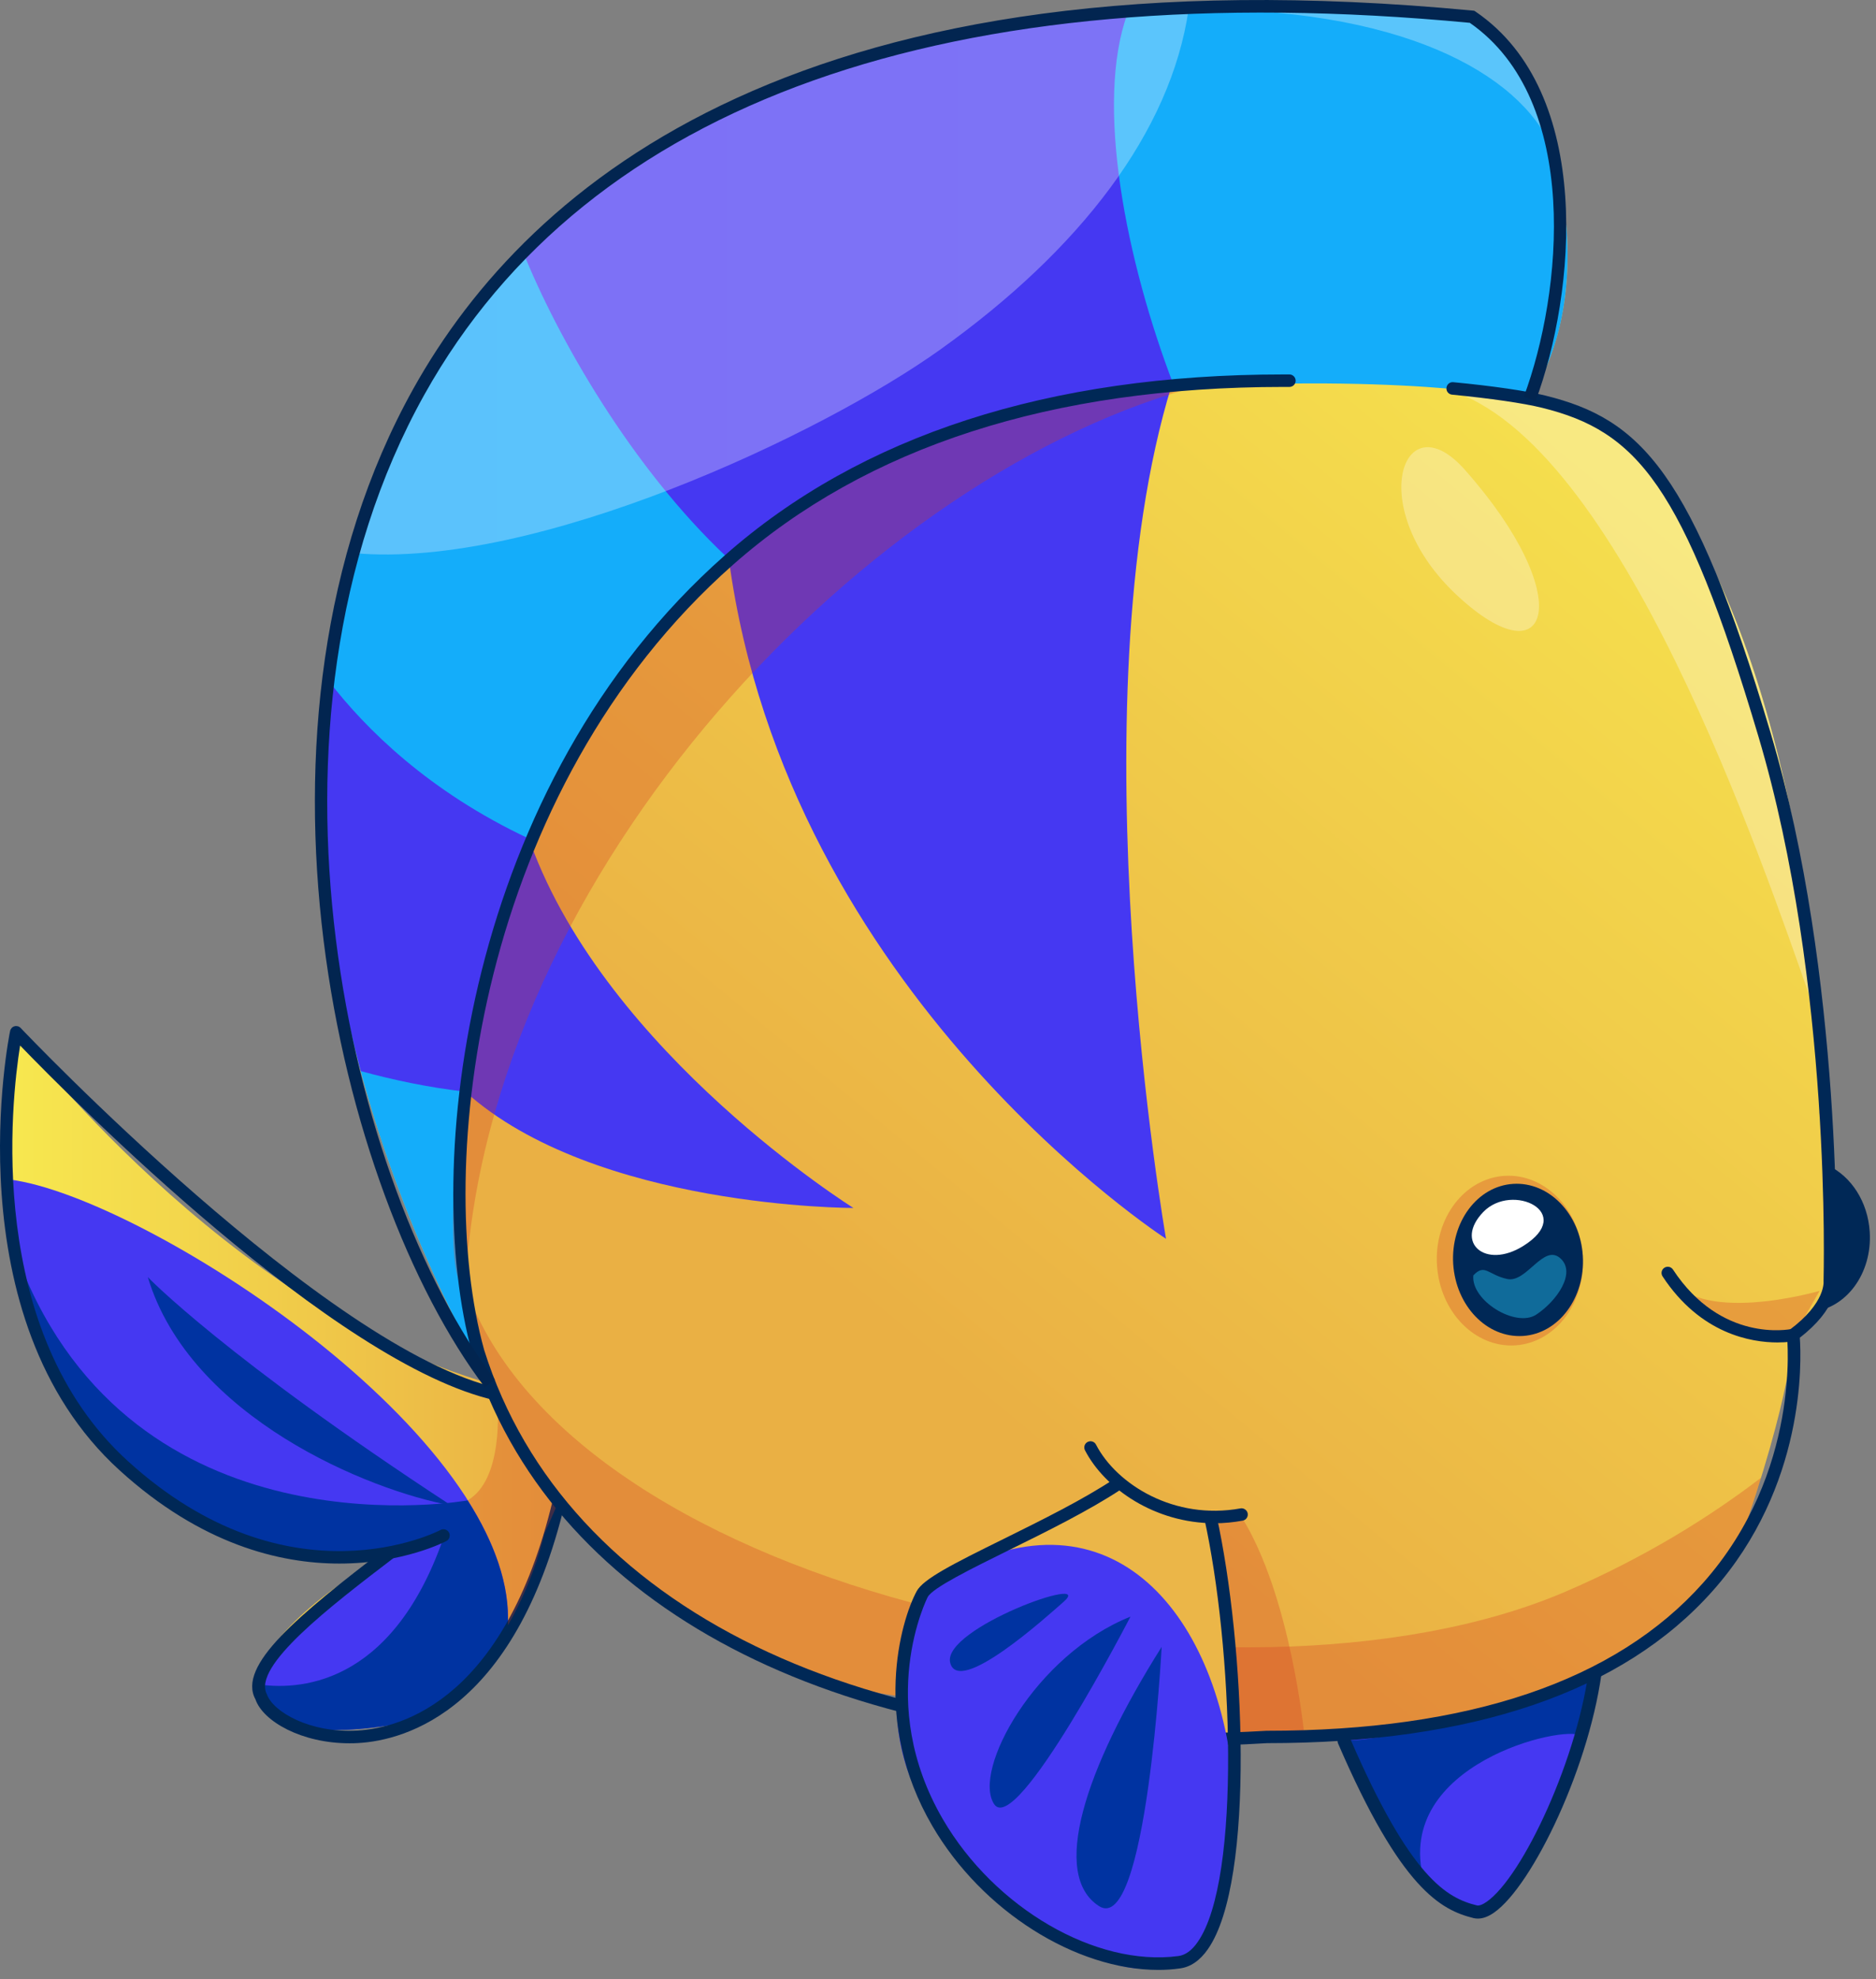 <svg width="73" height="77" viewBox="0 0 73 77" fill="none" xmlns="http://www.w3.org/2000/svg">
<rect x="0" y="0" width="73" height="77" fill="#808080" stroke="none"/>
<path d="M19.055 53.827C8.794 50.921 0.626 40.165 0.626 40.165C0.626 40.165 -2.945 60.4 15.168 60.42C8.463 64.214 7.939 68.315 15.362 67.1C19.934 65.614 21.173 59.691 21.173 59.691L21.737 58.413L19.055 53.827Z" fill="url(#paint0_linear_334_6683)"/>
<path d="M0.402 45.898C0.572 48.507 1.257 51.747 2.914 54.507C5.003 57.83 8.463 60.93 15.172 60.42C14.944 60.546 10.294 64.588 10.246 64.686C10.241 64.695 10.236 64.71 10.231 64.719C9.959 65.283 9.906 65.784 10.076 66.192C10.144 66.182 10.367 66.449 10.659 66.833C11.475 67.333 13.025 67.479 15.367 67.095C17.47 66.41 18.87 64.787 19.764 63.233C20.118 55.862 5.572 46.563 0.402 45.898Z" fill="#4538F2"/>
<path d="M18.199 58.379C18.189 58.379 5.688 60.638 0.99 49.697C1.389 51.324 2.001 52.991 2.909 54.512C4.999 57.835 8.458 60.935 15.168 60.425C15.138 60.444 17.247 59.866 17.247 59.866C15.206 65.686 11.519 65.774 9.979 65.526C9.954 65.769 9.983 65.997 10.071 66.196C10.139 66.187 10.362 66.454 10.654 66.838C11.47 67.338 13.02 67.484 15.362 67.1C17.466 66.415 18.865 64.792 19.759 63.238C19.841 61.673 19.239 60.016 18.199 58.379Z" fill="#0033A1"/>
<path d="M5.752 49.692C7.399 55.163 14.395 58.005 17.553 58.573C8.774 52.835 5.752 49.692 5.752 49.692Z" fill="#0033A1"/>
<path d="M13.205 60.837C10.883 60.837 7.822 60.089 4.659 57.213C-1.881 51.276 0.369 40.223 0.393 40.116C0.412 40.028 0.476 39.955 0.563 39.931C0.65 39.907 0.743 39.931 0.806 39.999C0.923 40.125 12.734 52.544 19.39 54.011C19.521 54.04 19.604 54.172 19.575 54.303C19.545 54.434 19.419 54.516 19.283 54.487C13.04 53.108 2.793 42.764 0.782 40.679C0.442 42.812 -0.598 51.786 4.979 56.853C11.281 62.577 17.082 59.56 17.14 59.531C17.257 59.467 17.408 59.511 17.471 59.628C17.534 59.744 17.49 59.895 17.374 59.958C17.344 59.977 15.697 60.837 13.205 60.837Z" fill="#002856"/>
<path d="M13.594 67.829C11.742 67.829 10.236 66.979 9.94 66.119C9.226 64.807 11.597 62.849 15.027 60.23C15.134 60.148 15.284 60.167 15.367 60.274C15.449 60.381 15.43 60.532 15.323 60.614C12.86 62.495 9.799 64.836 10.387 65.925C10.625 66.605 12.063 67.441 13.909 67.334C15.615 67.236 19.783 66.133 21.605 57.957C21.634 57.825 21.761 57.743 21.897 57.772C22.028 57.801 22.11 57.932 22.081 58.063C20.186 66.561 15.755 67.717 13.938 67.82C13.817 67.829 13.7 67.829 13.594 67.829Z" fill="#002856"/>
<path d="M52.395 67.708C53.347 72.246 56.524 74.612 57.724 74.35C58.929 74.087 61.874 68.228 62.112 64.739C56.719 66.615 52.395 67.708 52.395 67.708Z" fill="#4538F2"/>
<path d="M55.397 73.12C54.226 68.631 60.897 67.086 61.524 67.538C62.112 64.739 62.112 64.739 62.112 64.739C62.112 64.739 55.052 67.795 52.395 67.713C52.914 70.57 55.397 73.12 55.397 73.12Z" fill="#0033A1"/>
<path d="M57.51 74.65C57.452 74.65 57.399 74.645 57.34 74.631C56.072 74.315 54.513 73.504 52.069 67.839C52.01 67.707 52.074 67.562 52.2 67.504C52.331 67.45 52.482 67.508 52.535 67.635C54.887 73.086 56.31 73.849 57.462 74.135C57.549 74.16 57.685 74.111 57.846 73.999C59.25 73.028 61.446 68.344 61.859 64.71C61.873 64.569 62.005 64.472 62.141 64.486C62.281 64.501 62.379 64.627 62.364 64.768C61.927 68.626 59.633 73.377 58.137 74.417C57.914 74.573 57.705 74.65 57.51 74.65Z" fill="#002856"/>
<path d="M59.517 15.517C63.176 9.745 59.104 0.805 57.273 0.65C55.441 0.494 26.396 -3.033 16.538 14.812C6.68 32.658 17.943 51.927 19.055 53.827C20.168 55.731 23.219 64.287 34.889 65.983C46.559 67.678 59.488 70.103 67.626 60.211C69.774 54.128 69.774 51.937 69.774 51.937C69.774 51.937 72.485 51.368 70.804 43.322C71.217 36.025 68.102 16.392 59.517 15.517Z" fill="url(#paint1_linear_334_6683)"/>
<path d="M41.254 15.43C51.539 14.443 57.292 15.118 59.522 15.517C63.181 9.745 59.109 0.805 57.277 0.65C55.446 0.494 26.401 -3.033 16.543 14.812C7.39 31.385 16.446 49.182 18.676 53.161C14.464 35.369 27.548 16.741 41.254 15.43Z" fill="#14ADFA"/>
<path opacity="0.3" d="M60.95 61.916C48.07 67.46 22.247 62.043 18.107 50.062C18.122 51.145 18.346 52.194 18.671 53.161C18.841 53.467 18.977 53.696 19.055 53.832C19.492 54.585 20.24 56.368 21.688 58.36C21.717 58.394 21.742 58.418 21.742 58.418L21.761 58.457C24.001 61.494 27.897 64.972 34.889 65.988C46.559 67.683 59.488 70.108 67.626 60.216C67.985 59.2 68.277 58.302 68.529 57.495C66.513 59.035 64.001 60.6 60.95 61.916Z" fill="#D33B22"/>
<path d="M28.363 21.77C30.652 38.692 45.373 48.2 45.373 48.2C45.373 48.2 41.749 27.449 45.597 14.973C45.597 14.973 34.485 15.867 28.363 21.77Z" fill="#4538F2"/>
<path d="M18.107 42.477C23.16 47.02 33.208 47 33.208 47C33.208 47 23.632 41.015 20.644 32.809C20.644 32.809 18.953 35.986 18.107 42.477Z" fill="#4538F2"/>
<path d="M43.547 57.67C44.985 58.661 47.104 59.026 47.104 59.026C47.104 59.026 50.364 75.37 45.631 76.4C40.904 77.43 32.518 70.195 35.895 62.009C42.886 58.311 43.547 57.67 43.547 57.67Z" fill="#EBB648"/>
<path opacity="0.3" d="M70.76 39.553C70.245 31.264 67.213 17.752 60.61 15.75L56.301 15.153C63.059 17.111 68.588 33.596 70.488 38.96C70.58 39.212 70.668 39.412 70.76 39.553Z" fill="white"/>
<path opacity="0.3" d="M48.313 59.026C50.232 62.101 50.757 67.528 50.757 67.528L48.017 67.635C48.017 67.635 47.648 61.076 47.103 59.021C48.041 58.967 48.313 59.026 48.313 59.026Z" fill="#D33B22"/>
<path d="M45.674 14.997C43.818 10.153 42.594 4.031 43.877 0.514C36.628 1.131 26.269 3.04 20.337 9.759C21.673 13.107 24.578 18.204 28.31 21.702L28.023 22.105C29.986 20.395 32.313 18.85 35.087 17.558C38.649 15.944 42.793 15.211 46.85 14.968C46.311 14.958 45.898 14.968 45.674 14.997Z" fill="#4538F2"/>
<path d="M18.107 42.477L18.218 42.627C18.505 39.552 19.18 36.078 20.585 32.624L20.58 32.629C16.688 30.802 14.23 28.363 12.787 26.492C12.116 32.011 12.86 37.264 14.04 41.675C15.279 42.015 16.644 42.307 18.107 42.477Z" fill="#4538F2"/>
<path opacity="0.3" d="M18.108 50.061C18.924 33.906 33.912 18.257 46.856 14.963C27.616 15.148 19.191 31.958 18.108 41.248C17.024 50.537 18.108 50.061 18.108 50.061Z" fill="#D33B22"/>
<path opacity="0.3" d="M60.391 5.761C60.396 5.727 60.401 5.698 60.406 5.664C59.701 2.695 58.234 0.728 57.267 0.645C56.572 0.587 51.966 0.043 45.98 0.363C54.493 0.237 59.123 2.856 60.391 5.761Z" fill="white"/>
<path opacity="0.3" d="M16.538 14.813C15.309 17.038 14.415 19.287 13.783 21.522C20.814 22.159 31.979 16.902 36.599 13.593C42.016 9.721 45.558 5.139 46.253 0.354C36.429 0.839 22.718 3.628 16.538 14.813Z" fill="url(#paint2_linear_334_6683)"/>
<path opacity="0.3" d="M19.72 63.31C19.638 63.451 19.555 63.587 19.463 63.728C19.55 63.592 19.638 63.451 19.72 63.31Z" fill="#D33B22"/>
<path opacity="0.3" d="M19.293 63.981V63.986C19.312 63.957 19.332 63.923 19.356 63.889C19.337 63.923 19.312 63.952 19.293 63.981Z" fill="#D33B22"/>
<path opacity="0.3" d="M19.439 54.478L19.342 54.312C19.386 54.76 19.59 57.563 18.2 58.374C19.235 60.012 19.837 61.663 19.765 63.233C20.814 61.411 21.178 59.691 21.178 59.691L21.742 58.413C20.746 57.291 19.75 55.172 19.439 54.478Z" fill="#D33B22"/>
<path opacity="0.3" d="M58.965 52.346C60.531 52.245 61.707 50.688 61.591 48.867C61.474 47.046 60.11 45.651 58.544 45.751C56.977 45.851 55.801 47.408 55.917 49.229C56.034 51.05 57.398 52.446 58.965 52.346Z" fill="#D33B22"/>
<path d="M61.591 48.861C61.693 50.494 60.648 51.893 59.259 51.981C57.864 52.068 56.655 50.819 56.548 49.182C56.446 47.55 57.49 46.15 58.88 46.063C60.274 45.975 61.489 47.229 61.591 48.861Z" fill="#002856"/>
<path d="M71.148 45.353C71.308 47.885 71.279 49.59 71.197 49.809C71.051 50.202 70.764 50.654 70.482 51.043C71.848 50.917 72.858 49.542 72.756 47.933C72.683 46.753 72.032 45.776 71.148 45.353Z" fill="#002856"/>
<path d="M59.269 48.482C57.792 49.401 56.587 48.337 57.714 47.161C58.841 45.985 61.343 47.19 59.269 48.482Z" fill="white"/>
<path opacity="0.3" d="M56.99 18.267C54.57 15.546 53.069 19.797 56.708 23.174C60.347 26.556 61.397 23.228 56.99 18.267Z" fill="white"/>
<path opacity="0.45" d="M57.331 49.624C57.234 50.605 58.983 51.674 59.78 51.15C60.577 50.625 61.344 49.527 60.722 48.963C60.066 48.366 59.406 49.925 58.653 49.765C57.895 49.6 57.783 49.148 57.331 49.624Z" fill="#25BDEF"/>
<path opacity="0.3" d="M64.9 49.527C65.916 51.65 70.803 50.227 70.803 50.227L69.783 52.019C69.788 52.019 66.251 52.199 64.9 49.527Z" fill="#D33B22"/>
<path d="M46.049 67.926C31.852 67.926 21.382 62.232 18.379 52.67C16.363 45.416 18.093 30.535 28.208 21.605C33.499 16.936 40.811 14.569 49.936 14.569C50.013 14.569 50.096 14.569 50.174 14.569C50.31 14.569 50.417 14.681 50.417 14.812C50.417 14.948 50.31 15.055 50.174 15.055C50.096 15.055 50.013 15.055 49.936 15.055C40.928 15.055 33.727 17.382 28.529 21.969C18.569 30.763 16.859 45.402 18.841 52.529C21.999 62.577 33.664 68.256 49.285 67.343C57.165 67.343 62.874 65.409 66.27 61.59C70.103 57.281 69.54 52.024 69.535 51.971C69.525 51.883 69.559 51.8 69.632 51.747C71.061 50.688 70.959 49.852 70.959 49.847C70.959 49.687 71.294 38.289 68.422 28.645C65.507 18.845 63.681 16.775 60.007 15.867C59.279 15.687 58.006 15.502 56.504 15.356C56.368 15.342 56.271 15.225 56.286 15.089C56.3 14.953 56.417 14.856 56.553 14.871C58.074 15.016 59.381 15.206 60.129 15.39C63.831 16.304 65.867 18.33 68.894 28.499C71.731 38.036 71.464 49.259 71.449 49.789C71.469 49.978 71.483 50.931 70.035 52.048C70.099 52.937 70.264 57.83 66.644 61.901C63.151 65.832 57.316 67.824 49.304 67.824C48.196 67.892 47.113 67.926 46.049 67.926Z" fill="#002856"/>
<path d="M37.07 61.163C43.503 57.743 47.686 63.15 48.041 70.083C48.395 77.016 44.353 79.64 37.07 71.813C32.78 66.984 36.161 61.741 36.161 61.741L37.07 61.163Z" fill="#4538F2"/>
<path d="M43.989 62.902C40.287 64.379 37.824 68.883 38.683 70.195C39.548 71.507 43.989 62.902 43.989 62.902Z" fill="#0033A1"/>
<path d="M45.203 64.078C42.157 68.912 40.903 72.955 42.759 74.16C44.61 75.365 45.203 64.078 45.203 64.078Z" fill="#0033A1"/>
<path d="M41.389 62.324C42.662 61.207 36.657 63.359 36.973 64.69C37.289 66.017 40.724 62.907 41.389 62.324Z" fill="#0033A1"/>
<path d="M45.077 76.647C41.866 76.647 38.212 74.364 36.274 71.036C33.917 66.993 35.04 63.077 35.671 61.911C35.929 61.435 37.066 60.857 39.058 59.876C40.501 59.161 42.138 58.355 43.367 57.538C43.479 57.466 43.63 57.495 43.702 57.606C43.775 57.718 43.746 57.869 43.634 57.942C42.381 58.773 40.729 59.589 39.271 60.308C37.809 61.032 36.293 61.775 36.099 62.14C36.079 62.178 34.034 66.226 36.691 70.788C38.708 74.247 42.643 76.531 45.85 76.108C46.122 76.074 46.38 75.889 46.603 75.564C48.328 73.1 47.954 64 46.861 59.074C46.831 58.943 46.914 58.812 47.045 58.782C47.181 58.753 47.307 58.836 47.337 58.967C48.435 63.923 48.862 73.183 47.001 75.841C46.695 76.283 46.326 76.535 45.913 76.589C45.641 76.628 45.364 76.647 45.077 76.647Z" fill="#002856"/>
<path d="M47.268 59.268C44.936 59.268 42.988 57.913 42.22 56.431C42.157 56.31 42.206 56.164 42.322 56.105C42.444 56.042 42.59 56.091 42.648 56.208C43.454 57.762 45.699 59.157 48.269 58.69C48.395 58.666 48.527 58.753 48.551 58.885C48.575 59.016 48.488 59.142 48.357 59.166C47.987 59.234 47.623 59.268 47.268 59.268Z" fill="#002856"/>
<path d="M69.165 52.233C68.15 52.233 66.172 51.908 64.695 49.663C64.622 49.552 64.651 49.401 64.763 49.328C64.875 49.255 65.026 49.284 65.099 49.396C66.974 52.248 69.607 51.728 69.719 51.709C69.85 51.68 69.981 51.767 70.006 51.893C70.035 52.025 69.952 52.151 69.821 52.18C69.821 52.185 69.568 52.233 69.165 52.233Z" fill="#002856"/>
<path d="M18.865 53.977C13.112 46.374 8.812 28.154 16.09 15.114C20.594 7.044 31.395 -2.056 57.301 0.412L57.364 0.417L57.417 0.451C62.052 3.609 61.309 11.421 59.754 15.604L59.297 15.434C60.794 11.407 61.542 3.915 57.194 0.888C36.934 -1.026 22.868 3.973 16.518 15.347C9.337 28.212 13.583 46.179 19.258 53.681L18.865 53.977Z" fill="#022550"/>
<defs>
<linearGradient id="paint0_linear_334_6683" x1="0.344" y1="53.744" x2="21.743" y2="53.744" gradientUnits="userSpaceOnUse">
<stop stop-color="#F7E84F"/>
<stop offset="0.994" stop-color="#EAB044"/>
</linearGradient>
<linearGradient id="paint1_linear_334_6683" x1="64.924" y1="9.673" x2="31.691" y2="49.727" gradientUnits="userSpaceOnUse">
<stop stop-color="#F7E84F"/>
<stop offset="0.994" stop-color="#EAB044"/>
</linearGradient>
<linearGradient id="paint2_linear_334_6683" x1="13.784" y1="10.964" x2="46.256" y2="10.964" gradientUnits="userSpaceOnUse">
<stop offset="0.006" stop-color="#FFF3FF"/>
<stop offset="1" stop-color="white"/>
</linearGradient>
</defs>
</svg>
